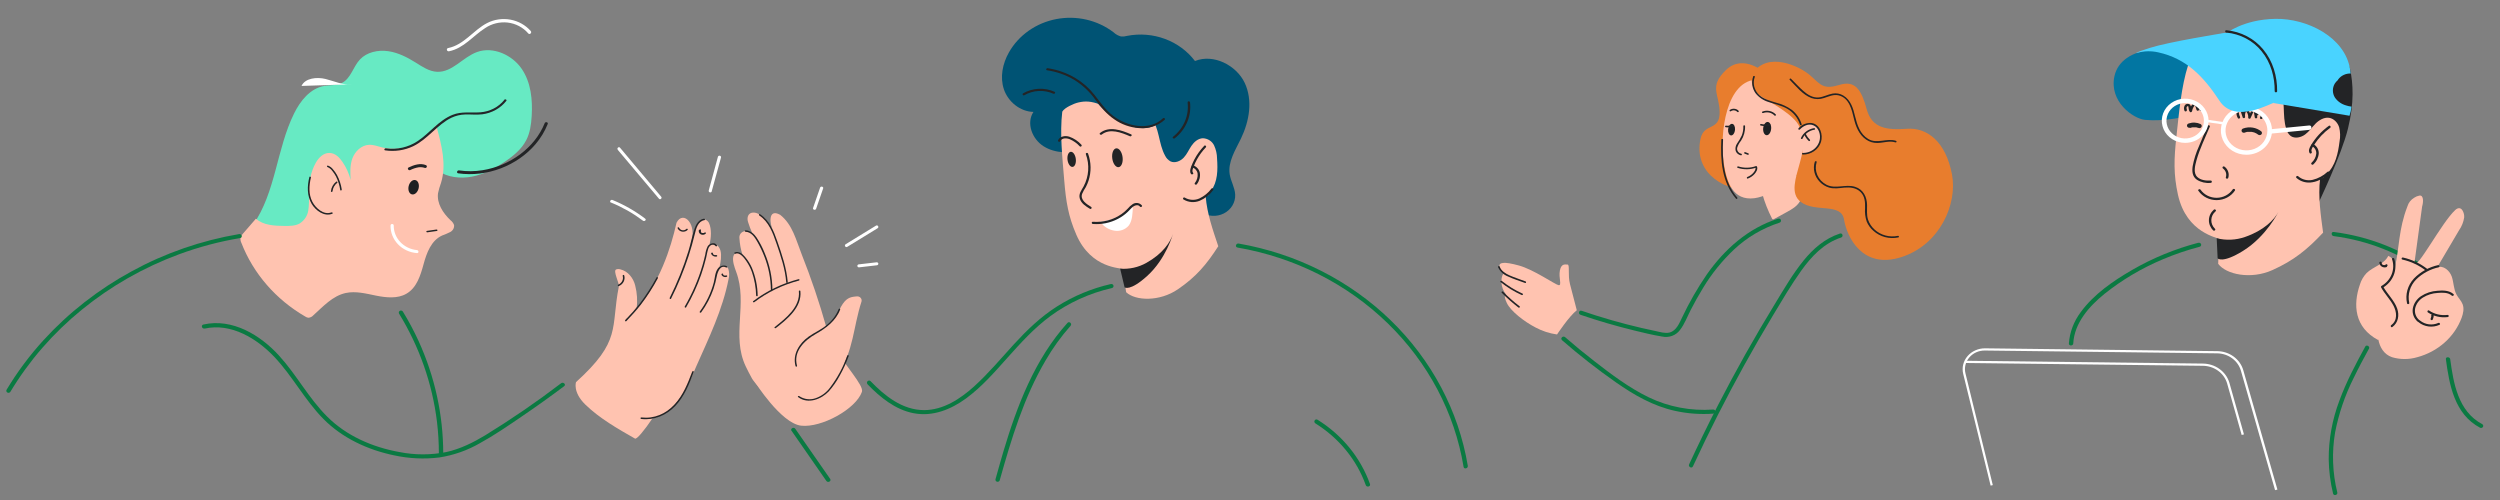 <svg width="540" height="108" viewBox="0 0 540 108" fill="none" xmlns="http://www.w3.org/2000/svg">
<rect x="0" y="0" width="540" height="108" fill="#808080" stroke="none"/>
<g id="img_3 / desk">
<g id="Layer 3">
<path id="Vector" d="M259.424 45.79C260.133 46.276 260.972 46.562 261.845 46.616C262.718 46.671 263.59 46.491 264.36 46.098C265.131 45.705 265.768 45.115 266.2 44.395C266.631 43.675 266.839 42.854 266.8 42.027C266.729 40.522 265.856 39.147 265.616 37.661C265.181 34.955 266.857 32.411 268.055 29.911C269.868 26.143 270.637 21.67 268.853 17.893C267.069 14.116 262.133 11.554 258.112 13.179C256.49 11.032 254.245 9.375 251.648 8.41C249.052 7.445 246.215 7.213 243.482 7.741C243.053 7.866 242.604 7.914 242.156 7.884C241.545 7.724 240.989 7.416 240.542 6.991C238.828 5.68 236.83 4.742 234.689 4.246C232.548 3.75 230.318 3.708 228.157 4.121C225.997 4.535 223.96 5.395 222.191 6.639C220.423 7.884 218.967 9.483 217.927 11.321C216.549 13.75 215.959 16.679 216.846 19.304C217.734 21.929 220.301 24.107 223.222 24.174C221.627 26.603 222.934 30.058 225.464 31.625C227.993 33.192 231.316 33.179 234.223 32.388C235.167 32.13 236.158 31.795 237.106 32.045C237.88 32.317 238.562 32.779 239.084 33.384L247.291 41.487C248.437 42.616 249.65 43.772 251.146 44.393C253.36 45.286 255.974 44.951 258.183 45.862" fill="#005374"/>
<path id="Vector_2" d="M229.451 24.107C228.89 28.826 229.485 34.143 229.867 38.875C230.249 43.607 230.768 46.719 232.467 50.652C235.728 58.192 242.274 57.795 242.514 58.134C242.628 58.286 242.609 59.375 243.251 63.12C245.271 65.013 250.462 65.183 254.407 62.495C258.352 59.808 260.613 57.138 263.147 53.188C261.977 49.674 260.721 46.147 260.434 42.473C260.434 42.21 260.957 42.33 261.033 42.08C261.153 41.789 261.324 41.519 261.538 41.281C263.043 39.304 263.058 36.665 262.883 34.237C262.874 33.264 262.657 32.303 262.246 31.411C262.034 30.968 261.698 30.589 261.273 30.316C260.848 30.042 260.352 29.885 259.839 29.862C258.782 29.888 257.914 30.67 257.342 31.513C256.771 32.357 256.399 33.299 255.677 34.058C254.955 34.817 253.789 35.299 252.845 34.866C252.329 34.586 251.92 34.16 251.675 33.647C250.197 31.013 250.49 27.625 248.56 25.263C247.361 23.799 245.455 22.973 243.529 22.647C241.604 22.321 239.489 23.268 237.668 22.585C235.671 21.835 234.426 21.79 232.911 22.138C231.967 22.348 229.938 23.263 229.485 24.071" fill="#FFC3B0"/>
<path id="Vector_3" d="M241.616 36.11C242.232 36.041 242.618 35.074 242.477 33.95C242.337 32.826 241.724 31.971 241.108 32.04C240.492 32.109 240.106 33.076 240.246 34.2C240.387 35.323 241 36.179 241.616 36.11Z" fill="#232426"/>
<path id="Vector_4" d="M231.681 36.052C232.176 35.996 232.485 35.221 232.373 34.32C232.26 33.419 231.768 32.733 231.274 32.789C230.779 32.844 230.47 33.619 230.582 34.52C230.695 35.421 231.187 36.107 231.681 36.052Z" fill="#232426"/>
<path id="Vector_5" d="M228.98 30.527C229.357 29.745 230.396 29.79 231.089 30.08C231.908 30.437 232.635 30.956 233.222 31.603C233.444 31.83 233.798 31.491 233.581 31.263C232.883 30.484 231.987 29.886 230.976 29.527C230.108 29.25 228.961 29.406 228.546 30.277C228.409 30.558 228.848 30.799 228.98 30.518V30.527Z" fill="#232426"/>
<path id="Vector_6" d="M260.113 31.496C259.255 32.391 258.532 33.394 257.966 34.478C257.696 35 257.463 35.538 257.267 36.089C257.102 36.567 256.932 37.13 257.267 37.572C257.461 37.817 257.9 37.572 257.706 37.33C257.39 36.933 257.706 36.348 257.848 35.938C258.038 35.428 258.267 34.933 258.532 34.455C259.053 33.507 259.7 32.627 260.458 31.835C260.675 31.607 260.316 31.268 260.099 31.496H260.113Z" fill="#232426"/>
<path id="Vector_7" d="M257.564 36.161C257.862 36.266 258.124 36.447 258.321 36.683C258.519 36.919 258.644 37.201 258.683 37.5C258.76 38.228 258.546 38.958 258.084 39.545C257.904 39.804 258.343 40.045 258.522 39.786C259.069 39.075 259.299 38.191 259.164 37.321C259.091 36.954 258.917 36.612 258.66 36.329C258.402 36.046 258.07 35.832 257.697 35.71C257.385 35.616 257.253 36.08 257.564 36.156V36.161Z" fill="#232426"/>
<path id="Vector_8" d="M255.667 43.103C256.178 43.409 256.76 43.594 257.362 43.641C257.965 43.687 258.57 43.595 259.127 43.371C260.297 42.865 261.303 42.071 262.039 41.072C262.237 40.83 261.883 40.491 261.68 40.732C261.015 41.632 260.125 42.362 259.089 42.857C258.586 43.085 258.03 43.189 257.473 43.158C256.915 43.128 256.376 42.964 255.903 42.683C255.634 42.509 255.38 42.924 255.649 43.098L255.667 43.103Z" fill="#232426"/>
<path id="Vector_9" d="M234.516 18.062C236.073 21.827 239.061 24.906 242.892 26.697C244.964 27.652 247.541 28.17 249.499 27.031C249.97 26.785 250.364 26.427 250.644 25.992C250.924 25.558 251.079 25.062 251.095 24.554C251.038 23.214 249.801 22.263 248.674 21.478C245.37 19.188 241.595 16.777 237.541 17.411" fill="#005374"/>
<path id="Vector_10" d="M251.203 25.545C248.267 28.384 243.392 27.272 240.471 25.049C238.786 23.768 237.668 22.103 236.398 20.482C235.283 19.052 233.898 17.831 232.311 16.88C230.484 15.782 228.437 15.051 226.299 14.732C225.983 14.683 225.827 15.143 226.167 15.179C228.229 15.483 230.204 16.177 231.976 17.219C233.807 18.339 235.375 19.804 236.582 21.522C237.767 23.121 238.999 24.625 240.688 25.777C242.247 26.881 244.107 27.54 246.049 27.674C247.049 27.762 248.057 27.648 249.007 27.341C249.957 27.034 250.827 26.541 251.561 25.893C251.788 25.67 251.434 25.33 251.203 25.554V25.545Z" fill="#232426"/>
<path id="Vector_11" d="M221.25 20.572C222.184 20.027 223.247 19.711 224.343 19.653C225.439 19.594 226.533 19.795 227.526 20.237C227.819 20.371 228.078 19.955 227.781 19.822C226.709 19.341 225.528 19.12 224.343 19.179C223.159 19.237 222.008 19.573 220.995 20.156C220.716 20.322 220.995 20.737 221.25 20.572Z" fill="#232426"/>
<path id="Vector_12" d="M256.517 22.107C256.689 23.494 256.493 24.9 255.946 26.198C255.399 27.495 254.518 28.642 253.383 29.536C253.133 29.732 253.492 30.072 253.742 29.875C254.929 28.94 255.852 27.741 256.429 26.385C257.005 25.029 257.217 23.559 257.045 22.107C257.008 21.804 256.503 21.804 256.54 22.107H256.517Z" fill="#232426"/>
<path id="Vector_13" d="M241.953 58.036C243.933 58.182 245.911 57.744 247.616 56.781C251.137 54.821 252.807 52.317 253.355 50.531C253.355 50.531 251.901 55.888 247.786 59.612C244.058 62.996 242.911 62.067 242.911 62.067L241.953 58.036Z" fill="#232426"/>
<path id="Vector_14" d="M234.549 33.321C234.958 34.446 235.126 35.635 235.045 36.822C234.964 38.008 234.635 39.167 234.077 40.232C233.605 41.103 232.92 41.866 233.241 42.911C233.562 43.955 234.52 44.553 235.417 45.098C235.695 45.268 235.946 44.853 235.672 44.683C234.695 44.085 233.312 43.196 233.723 41.902C233.95 41.377 234.227 40.872 234.549 40.393C234.772 39.96 234.962 39.513 235.115 39.053C235.744 37.137 235.713 35.081 235.025 33.183C234.921 32.893 234.431 33.018 234.553 33.308L234.549 33.321Z" fill="#232426"/>
<path id="Vector_15" d="M237.63 47.911C240.023 47.701 243.213 46.174 244.709 44.728C244.615 45.969 244.629 47.598 243.836 48.688C243.466 49.14 242.969 49.485 242.401 49.683C241.834 49.881 241.219 49.924 240.627 49.808C240.042 49.703 239.486 49.488 238.991 49.176C238.495 48.864 238.071 48.461 237.744 47.991" fill="white"/>
<path id="Vector_16" d="M384.117 47.214C377.581 49.259 372.455 53.911 368.699 59.241C366.659 62.211 364.868 65.328 363.342 68.562C362.757 69.754 362.111 71.464 360.605 71.83C359.638 72.067 358.524 71.697 357.576 71.5C356.627 71.304 355.579 71.054 354.583 70.844C350.2 69.823 345.878 68.584 341.634 67.129C341.058 66.933 340.813 67.795 341.379 67.991C345.198 69.295 349.075 70.427 353.007 71.388C354.98 71.866 356.971 72.362 358.977 72.688C359.705 72.853 360.47 72.805 361.169 72.55C361.867 72.295 362.468 71.844 362.889 71.259C363.885 69.969 364.466 68.362 365.202 66.933C366.037 65.308 366.924 63.71 367.887 62.152C369.706 59.133 371.944 56.359 374.541 53.902C377.312 51.291 380.671 49.306 384.367 48.098C384.943 47.92 384.697 47.058 384.117 47.237V47.214Z" fill="#0A7A42"/>
<path id="Vector_17" d="M365.669 100.741C369.105 93.321 372.808 86.021 376.779 78.839C378.77 75.241 380.831 71.67 382.961 68.125C384.929 64.857 386.873 61.536 389.096 58.424C391.253 55.415 393.943 52.527 397.671 51.308C398.242 51.121 397.997 50.259 397.421 50.446C394.16 51.513 391.621 53.746 389.554 56.299C387.194 59.214 385.306 62.482 383.362 65.674C378.983 72.838 374.878 80.143 371.049 87.589C368.894 91.786 366.827 96.024 364.848 100.304C364.603 100.826 365.419 101.277 365.66 100.75L365.669 100.741Z" fill="#0A7A42"/>
<path id="Vector_18" d="M337.358 73.451C341.077 76.693 344.978 79.743 349.043 82.589C352.922 85.299 357.028 87.688 361.785 88.741C364.489 89.341 367.274 89.547 370.044 89.353C370.648 89.308 370.653 88.415 370.044 88.46C365.237 88.807 360.421 87.894 356.127 85.821C351.856 83.754 348.01 80.835 344.329 77.978C342.186 76.317 340.097 74.6 338.061 72.826C337.613 72.438 336.943 73.067 337.391 73.46L337.358 73.451Z" fill="#0A7A42"/>
</g>
<g id="Layer 5">
<path id="Vector_19" d="M380.667 41.911C381.182 43.719 381.874 45.478 382.734 47.165C382.761 47.248 382.818 47.319 382.894 47.366C382.994 47.411 383.107 47.366 383.211 47.299L386.042 45.755C387.057 45.192 388.123 44.585 388.765 43.522C389.243 42.587 389.525 41.572 389.596 40.536C389.694 40.002 389.705 39.457 389.629 38.92C389.603 38.676 389.506 38.445 389.351 38.25C389.195 38.054 388.986 37.903 388.746 37.812C388.448 37.773 388.143 37.815 387.869 37.933C385.282 38.816 382.94 40.239 381.016 42.098" fill="#FFC3B0"/>
<path id="Vector_20" d="M381.47 15.933C381.47 15.933 376.713 11.433 372.857 15.08C369.001 18.728 371.441 20.312 371.441 24.326C371.441 28.339 368.105 26.513 367.331 29.911C365.872 36.344 370.927 41.098 378.657 41.223C386.387 41.348 381.47 15.933 381.47 15.933Z" fill="#E87D2D"/>
<path id="Vector_21" d="M379.799 17.188C379.799 17.188 386.807 15.562 388.879 20.759C390.95 25.955 391.682 28.835 390.795 33.969C390.243 37.17 383.05 42.29 378.959 42.812C374.287 43.406 372.97 39.335 372.352 35.353C371.337 28.781 372.88 17.04 379.799 17.188Z" fill="#FFC3B0"/>
<path id="Vector_22" d="M378.515 15.933C378.289 16.277 377.873 19.219 380.403 20.844C382.451 22.156 387.557 24.786 388.676 27.37C389.832 30.049 389.747 31.545 388.803 35.031C387.859 38.518 386.618 41.844 388.978 43.625C392.088 45.982 397.718 43.71 398.317 47.438C398.917 51.165 402.263 58.223 410.663 55.545C419.063 52.866 422.825 44.022 421.635 37.71C420.305 30.652 416.317 27.491 411.862 27.817C407.407 28.143 404.311 27.652 403.207 23.598C402.102 19.545 400.8 17.272 397.364 18.326C393.928 19.379 393.334 18.406 391.106 16.379C388.879 14.353 381.79 10.906 378.515 15.933Z" fill="#E87D2D"/>
<path id="Vector_23" d="M382.567 27.844C382.639 27.053 382.313 26.38 381.838 26.341C381.363 26.302 380.919 26.911 380.846 27.702C380.773 28.493 381.1 29.166 381.575 29.205C382.05 29.244 382.494 28.635 382.567 27.844Z" fill="#1E2022"/>
<path id="Vector_24" d="M374.764 28.064C374.828 27.373 374.544 26.786 374.132 26.752C373.719 26.718 373.333 27.25 373.269 27.941C373.206 28.631 373.489 29.218 373.902 29.252C374.315 29.286 374.701 28.754 374.764 28.064Z" fill="#1E2022"/>
<path id="Vector_25" d="M380.847 24.42C381.263 24.259 381.721 24.224 382.159 24.32C382.597 24.416 382.993 24.638 383.291 24.955C383.452 25.125 383.716 24.875 383.556 24.705C383.202 24.334 382.734 24.077 382.218 23.97C381.701 23.862 381.163 23.91 380.677 24.107C380.46 24.201 380.648 24.505 380.865 24.411L380.847 24.42Z" fill="#232426"/>
<path id="Vector_26" d="M375.513 23.902C375.273 23.662 374.947 23.514 374.598 23.488C374.25 23.462 373.903 23.558 373.626 23.759C373.591 23.793 373.571 23.839 373.571 23.886C373.571 23.934 373.591 23.979 373.626 24.013C373.662 24.045 373.709 24.063 373.758 24.063C373.807 24.063 373.854 24.045 373.89 24.013C374.093 23.876 374.342 23.814 374.59 23.84C374.839 23.865 375.068 23.976 375.235 24.152C375.251 24.172 375.272 24.189 375.296 24.201C375.319 24.214 375.346 24.221 375.373 24.223C375.4 24.225 375.427 24.221 375.452 24.212C375.477 24.203 375.5 24.189 375.519 24.171C375.539 24.153 375.553 24.131 375.563 24.107C375.572 24.083 375.576 24.058 375.574 24.032C375.572 24.006 375.565 23.982 375.552 23.959C375.539 23.937 375.521 23.917 375.499 23.902H375.513Z" fill="#232426"/>
<path id="Vector_27" d="M382.163 26.817C381.583 26.92 380.987 26.906 380.412 26.777C380.176 26.728 380.077 27.067 380.313 27.121C380.953 27.262 381.617 27.274 382.262 27.156C382.286 27.15 382.308 27.14 382.327 27.125C382.347 27.111 382.363 27.094 382.375 27.073C382.387 27.053 382.394 27.031 382.397 27.008C382.4 26.985 382.399 26.962 382.392 26.94C382.386 26.918 382.375 26.897 382.36 26.878C382.345 26.86 382.326 26.845 382.305 26.834C382.283 26.822 382.26 26.815 382.236 26.812C382.211 26.809 382.187 26.811 382.163 26.817Z" fill="#232426"/>
<path id="Vector_28" d="M374.277 26.973C373.806 27.139 373.299 27.196 372.8 27.139C372.776 27.138 372.751 27.142 372.728 27.15C372.705 27.159 372.684 27.172 372.667 27.188C372.649 27.204 372.635 27.224 372.626 27.245C372.616 27.266 372.611 27.289 372.611 27.313C372.613 27.36 372.633 27.404 372.668 27.438C372.703 27.471 372.75 27.49 372.8 27.491C373.333 27.554 373.874 27.492 374.376 27.313C374.4 27.306 374.422 27.296 374.441 27.282C374.461 27.267 374.477 27.25 374.489 27.23C374.501 27.21 374.508 27.188 374.511 27.165C374.514 27.142 374.513 27.118 374.506 27.096C374.5 27.074 374.489 27.053 374.474 27.035C374.459 27.017 374.44 27.001 374.419 26.99C374.397 26.978 374.374 26.971 374.35 26.968C374.325 26.965 374.301 26.967 374.277 26.973Z" fill="#232426"/>
<path id="Vector_29" d="M375.367 36.268C376.675 36.683 378.094 36.656 379.384 36.192L379.157 36.072C379.332 36.549 378.973 37.045 378.647 37.411C378.316 37.765 377.902 38.043 377.439 38.223C377.217 38.308 377.316 38.67 377.538 38.567C378.102 38.353 378.601 38.011 378.992 37.572C379.369 37.125 379.728 36.563 379.516 35.996C379.501 35.951 379.469 35.913 379.426 35.889C379.383 35.866 379.333 35.859 379.284 35.871C378.06 36.316 376.709 36.341 375.466 35.942C375.235 35.871 375.141 36.214 375.367 36.286V36.268Z" fill="#232426"/>
<path id="Vector_30" d="M376.561 27.232C376.589 27.914 376.478 28.594 376.236 29.237C375.95 29.85 375.607 30.439 375.212 30.996C375.049 31.23 374.938 31.494 374.886 31.77C374.834 32.046 374.842 32.329 374.91 32.603C374.995 32.836 375.141 33.046 375.335 33.211C375.529 33.377 375.764 33.493 376.019 33.549C376.25 33.603 376.349 33.259 376.118 33.205C375.82 33.142 375.56 32.971 375.395 32.727C375.229 32.484 375.172 32.189 375.235 31.906C375.406 31.353 375.688 30.836 376.066 30.384C376.677 29.437 376.979 28.341 376.934 27.232C376.934 27.005 376.552 27.005 376.561 27.232Z" fill="#232426"/>
<path id="Vector_31" d="M376.859 33.192L377.5 33.433C377.523 33.443 377.547 33.448 377.571 33.448C377.596 33.448 377.62 33.443 377.642 33.433C377.685 33.411 377.717 33.374 377.732 33.33C377.748 33.286 377.748 33.237 377.732 33.192C377.704 33.154 377.664 33.126 377.618 33.112L376.977 32.866C376.929 32.85 376.878 32.85 376.83 32.866C376.789 32.891 376.759 32.929 376.745 32.973C376.727 33.018 376.727 33.067 376.745 33.112C376.773 33.149 376.813 33.177 376.859 33.192Z" fill="#232426"/>
<path id="Vector_32" d="M388.614 27.862C389.016 27.408 389.537 27.061 390.124 26.857C390.418 26.755 390.731 26.713 391.043 26.732C391.355 26.751 391.659 26.832 391.937 26.969C392.375 27.221 392.722 27.593 392.932 28.036C393.222 28.594 393.354 29.214 393.315 29.834C393.276 30.455 393.069 31.056 392.712 31.578C392.355 32.1 391.861 32.526 391.279 32.815C390.697 33.103 390.045 33.244 389.388 33.223" fill="#FFC3B0"/>
<path id="Vector_33" d="M388.747 27.987C389.478 27.219 390.634 26.58 391.748 27.094C392.645 27.487 393.088 28.571 393.117 29.464C393.132 29.934 393.046 30.401 392.865 30.839C392.683 31.276 392.41 31.674 392.06 32.008C391.711 32.342 391.294 32.605 390.834 32.782C390.374 32.959 389.88 33.045 389.384 33.036C389.339 33.042 389.299 33.064 389.27 33.096C389.241 33.129 389.225 33.169 389.225 33.212C389.225 33.255 389.241 33.296 389.27 33.328C389.299 33.36 389.339 33.382 389.384 33.388C390.268 33.405 391.134 33.147 391.849 32.654C392.563 32.16 393.086 31.458 393.338 30.656C393.81 29.134 393.187 26.821 391.257 26.562C390.729 26.527 390.2 26.614 389.715 26.816C389.231 27.019 388.806 27.33 388.478 27.723C388.317 27.893 388.577 28.143 388.742 27.973L388.747 27.987Z" fill="#232426"/>
<path id="Vector_34" d="M389.365 29.911C389.591 29.416 389.944 28.984 390.392 28.652C390.841 28.32 391.37 28.101 391.932 28.013C392.168 27.978 392.069 27.638 391.833 27.674C391.209 27.778 390.622 28.028 390.128 28.403C389.633 28.777 389.245 29.264 389.002 29.817C388.995 29.839 388.994 29.863 388.997 29.885C389 29.908 389.008 29.93 389.02 29.95C389.032 29.97 389.049 29.988 389.068 30.002C389.088 30.015 389.11 30.026 389.134 30.031C389.181 30.044 389.232 30.038 389.275 30.016C389.318 29.993 389.351 29.955 389.365 29.911Z" fill="#232426"/>
<path id="Vector_35" d="M389.747 29.152C389.974 29.617 390.28 30.044 390.653 30.415C390.67 30.433 390.691 30.448 390.714 30.458C390.737 30.468 390.762 30.474 390.788 30.475C390.813 30.476 390.839 30.472 390.863 30.463C390.886 30.454 390.908 30.441 390.926 30.424C390.944 30.407 390.959 30.387 390.969 30.364C390.978 30.342 390.983 30.318 390.983 30.294C390.982 30.27 390.977 30.246 390.966 30.224C390.956 30.201 390.941 30.182 390.922 30.165C390.57 29.815 390.282 29.412 390.068 28.973C390.056 28.953 390.04 28.935 390.021 28.92C390.001 28.906 389.979 28.895 389.955 28.889C389.931 28.884 389.906 28.882 389.882 28.886C389.857 28.89 389.834 28.898 389.813 28.911C389.771 28.935 389.741 28.974 389.728 29.019C389.716 29.064 389.723 29.111 389.747 29.152Z" fill="#232426"/>
<path id="Vector_36" d="M94.546 36.848C96.613 38.317 99.416 38.634 101.955 38.152C104.494 37.67 106.797 36.42 108.911 35.027C110.799 33.759 112.63 32.272 113.654 30.304C114.49 28.696 114.735 26.88 114.844 25.094C115.056 21.562 114.712 17.839 112.687 14.866C110.662 11.893 106.552 9.978 103.064 11.228C99.968 12.335 97.717 15.652 94.409 15.509C92.71 15.433 91.243 14.424 89.822 13.536C87.986 12.384 85.995 11.357 83.819 11.049C81.643 10.741 79.227 11.272 77.76 12.835C76.226 14.464 75.773 17.076 73.687 18C72.568 18.495 71.27 18.353 70.058 18.558C66.971 19.089 64.866 21.804 63.531 24.491C59.699 32.245 59.604 41.5 54.611 48.638C56.839 49.495 59.123 50.384 60.893 51.929C61.482 52.526 62.133 53.066 62.837 53.54C64.012 54.21 65.475 54.255 66.844 54.12C73.71 53.46 79.586 49.036 83.89 43.942C84.796 42.87 85.669 41.75 86.835 40.942C89.039 39.411 92.087 39.156 94.05 37.335" fill="#67EAC3"/>
<path id="Vector_37" d="M94.32 27.442C95.4 31.388 96.477 35.567 95.264 39.496C94.99 40.223 94.774 40.969 94.617 41.728C94.31 43.911 95.669 46.013 97.317 47.576C97.672 47.846 97.938 48.207 98.081 48.616C98.113 48.917 98.05 49.219 97.902 49.487C97.753 49.754 97.525 49.974 97.246 50.121C96.682 50.403 96.1 50.651 95.504 50.866C93.116 51.955 92.158 54.638 91.493 57.062C90.828 59.487 90.025 62.174 87.755 63.46C85.868 64.54 83.437 64.299 81.261 63.862C79.086 63.424 76.849 62.821 74.683 63.286C71.851 63.902 69.798 66.196 67.679 68.107C67.549 68.259 67.387 68.385 67.204 68.475C67.02 68.566 66.819 68.62 66.613 68.634C66.375 68.605 66.15 68.518 65.957 68.384C59.593 64.707 54.727 59.105 52.148 52.487C51.97 52.128 51.901 51.729 51.95 51.335C52.058 51 52.247 50.695 52.502 50.442L55.282 47.232C56.872 48.683 59.317 48.786 61.525 48.804C62.611 48.804 63.758 48.804 64.697 48.29C65.203 47.975 65.632 47.563 65.958 47.079C66.283 46.596 66.497 46.053 66.585 45.487C66.745 44.358 66.788 43.217 66.712 42.08C66.684 39.688 67.023 37.228 68.231 35.125C68.84 34.054 69.846 33.036 71.115 33.036C72.385 33.036 73.286 33.982 73.947 34.933C74.785 36.142 75.393 37.48 75.74 38.888C75.65 37.308 75.565 35.683 76.122 34.196C76.679 32.71 78.034 31.366 79.699 31.281C80.686 31.232 81.634 31.612 82.588 31.857C84.785 32.364 87.098 32.179 89.174 31.329C91.25 30.479 92.976 29.01 94.088 27.147" fill="#FFC3B0"/>
<path id="Vector_38" d="M90.058 54.018C88.673 53.883 87.391 53.264 86.463 52.281C85.536 51.298 85.031 50.023 85.046 48.705C85.046 48.619 85.01 48.536 84.945 48.475C84.881 48.414 84.793 48.38 84.702 48.38C84.61 48.38 84.523 48.414 84.458 48.475C84.393 48.536 84.357 48.619 84.357 48.705C84.327 50.199 84.899 51.648 85.959 52.756C87.018 53.864 88.484 54.548 90.058 54.67C90.502 54.71 90.497 54.058 90.058 54.018Z" fill="white"/>
<path id="Vector_39" d="M92.026 35.674C90.79 35.161 89.412 35.625 88.274 36.165C87.878 36.353 88.227 36.915 88.623 36.728C89.195 36.438 89.811 36.236 90.45 36.13C90.679 36.105 90.91 36.105 91.139 36.13C91.231 36.138 91.323 36.153 91.412 36.174L91.559 36.214L91.644 36.246H91.681C91.761 36.287 91.855 36.297 91.943 36.275C92.031 36.252 92.106 36.199 92.153 36.125C92.177 36.088 92.193 36.047 92.199 36.005C92.206 35.962 92.203 35.919 92.192 35.877C92.18 35.836 92.16 35.797 92.132 35.763C92.105 35.728 92.07 35.7 92.031 35.679L92.026 35.674Z" fill="#232426"/>
<path id="Vector_40" d="M73.819 40.924C73.655 39.837 73.307 38.782 72.79 37.799C72.549 37.372 72.265 36.968 71.941 36.594C71.661 36.22 71.273 35.931 70.822 35.764C70.78 35.758 70.737 35.767 70.701 35.789C70.665 35.811 70.64 35.845 70.629 35.884C70.617 35.923 70.622 35.965 70.641 36.001C70.66 36.037 70.693 36.066 70.733 36.08C71.157 36.255 71.519 36.544 71.771 36.911C72.08 37.283 72.348 37.684 72.573 38.107C73.031 39.033 73.339 40.019 73.489 41.031C73.526 41.237 73.857 41.147 73.819 40.942V40.924Z" fill="#232426"/>
<path id="Vector_41" d="M72.606 39.25C71.958 39.768 71.554 40.508 71.483 41.308C71.459 41.518 71.803 41.513 71.827 41.308C71.899 40.596 72.265 39.94 72.847 39.482C72.879 39.451 72.897 39.41 72.897 39.366C72.897 39.323 72.879 39.281 72.847 39.25C72.831 39.235 72.812 39.223 72.791 39.215C72.771 39.207 72.749 39.203 72.726 39.203C72.704 39.203 72.682 39.207 72.661 39.215C72.64 39.223 72.622 39.235 72.606 39.25Z" fill="#232426"/>
<path id="Vector_42" d="M90.424 40.66C90.618 39.804 90.291 39.012 89.695 38.891C89.098 38.771 88.458 39.367 88.265 40.223C88.071 41.079 88.398 41.87 88.995 41.991C89.591 42.112 90.231 41.516 90.424 40.66Z" fill="#1E2022"/>
<path id="Vector_43" d="M71.61 45.866C69.902 46.554 68.142 44.893 67.467 43.576C66.627 41.951 66.754 40.067 67.155 38.348C67.203 38.147 66.868 38.058 66.82 38.263C66.348 40.183 66.282 42.281 67.34 44.067C68.17 45.447 70.02 46.875 71.78 46.165C71.988 46.085 71.809 45.804 71.61 45.884V45.866Z" fill="#232426"/>
<path id="Vector_44" d="M94.277 49.576L92.219 49.871C92.198 49.876 92.177 49.885 92.159 49.898C92.141 49.91 92.126 49.926 92.115 49.945C92.103 49.963 92.096 49.983 92.093 50.004C92.09 50.025 92.091 50.047 92.097 50.067C92.11 50.108 92.139 50.143 92.179 50.165C92.218 50.186 92.265 50.193 92.309 50.183L94.367 49.889C94.388 49.883 94.409 49.874 94.427 49.861C94.444 49.849 94.459 49.833 94.47 49.814C94.481 49.796 94.488 49.776 94.491 49.755C94.493 49.733 94.491 49.712 94.485 49.692C94.473 49.651 94.444 49.616 94.406 49.595C94.367 49.573 94.321 49.566 94.277 49.576Z" fill="#232426"/>
<path id="Vector_45" d="M114.636 6.696C113.522 5.426 111.977 4.559 110.264 4.244C108.551 3.929 106.776 4.185 105.24 4.969C102.248 6.5 100.252 9.679 96.792 10.384C96.32 10.482 96.514 11.174 96.991 11.076C100.219 10.42 102.182 7.719 104.806 6.058C106.198 5.119 107.905 4.695 109.605 4.866C111.374 5.066 112.99 5.912 114.107 7.223C114.414 7.58 114.952 7.071 114.645 6.714L114.636 6.696Z" fill="white"/>
<path id="Vector_46" d="M117.647 26.625C115.499 31.951 110.143 35.808 104.258 36.763C102.571 37.037 100.849 37.052 99.157 36.808C98.722 36.746 98.534 37.371 98.972 37.438C105.211 38.33 111.715 35.781 115.674 31.143C116.789 29.831 117.678 28.36 118.307 26.786C118.468 26.393 117.802 26.223 117.647 26.612V26.625Z" fill="#232426"/>
<path id="Vector_47" d="M76.065 18.205C74.093 18.451 72.205 17.522 70.317 17.058C68.43 16.594 65.914 16.857 65.126 18.562" fill="white"/>
<path id="Vector_48" d="M126.448 87.402C129.473 90.344 133.433 92.621 137.156 94.732C137.534 94.946 139.11 93.058 140.932 90.371C146.562 89.223 149.172 81.888 150.37 79.188C153.141 72.938 156.081 66.897 157.379 60.245C157.568 59.508 157.538 58.736 157.294 58.013C156.987 57.375 156.019 57.335 155.406 57.728C155.68 56.696 155.901 55.179 155.628 54.156C155.354 53.134 154.462 52.263 153.244 52.817C153.617 51.388 153.749 49.505 153.136 48.152C152.971 47.795 152.518 47.384 152.107 47.424C150.894 47.54 150.507 48.317 150.116 49.545C149.724 50.772 149.908 51.594 149.172 52.67C150.772 48.549 147.595 45.255 146.128 48.107C144.882 53.745 142.352 61.339 137.51 66.679C137.727 65.008 137.623 63.314 137.204 61.679C136.817 60.089 135.651 58.554 133.976 58.174C133.684 58.087 133.369 58.096 133.084 58.201C132.357 58.531 133.81 61.143 133.664 61.897C131.89 70.902 134.33 73.558 124.428 82.531C124.424 82.504 123.645 84.683 126.448 87.402Z" fill="#FFC3B0"/>
<path id="Vector_49" d="M157.011 57.5C156.678 57.344 156.295 57.309 155.937 57.402C155.578 57.495 155.268 57.709 155.066 58.005C154.429 58.839 154.429 60.062 154.174 61.027C153.576 63.278 152.551 65.407 151.149 67.313C151.026 67.487 151.324 67.647 151.451 67.478C152.592 65.919 153.488 64.212 154.113 62.411C154.417 61.507 154.657 60.586 154.83 59.652C154.986 58.826 155.571 57.098 156.836 57.781C156.875 57.796 156.917 57.796 156.957 57.783C156.996 57.771 157.029 57.745 157.05 57.711C157.071 57.677 157.079 57.637 157.071 57.599C157.064 57.56 157.043 57.525 157.011 57.5Z" fill="#232426"/>
<path id="Vector_50" d="M154.868 52.982C154.396 52.197 153.278 52.536 152.867 53.188C152.589 53.752 152.411 54.355 152.338 54.973C152.159 55.759 151.961 56.54 151.734 57.317C150.83 60.411 149.546 63.394 147.907 66.205C147.798 66.393 148.1 66.558 148.204 66.371C149.514 64.124 150.601 61.767 151.451 59.33C151.871 58.121 152.235 56.893 152.532 55.647C152.678 55.049 152.758 54.42 152.952 53.83C153.03 53.511 153.216 53.225 153.48 53.013C153.56 52.951 153.652 52.905 153.751 52.878C153.85 52.851 153.954 52.843 154.056 52.856C154.159 52.868 154.257 52.901 154.346 52.951C154.434 53.001 154.511 53.068 154.571 53.147C154.679 53.33 154.977 53.147 154.868 52.982Z" fill="#232426"/>
<path id="Vector_51" d="M152.046 47.237C150.88 47.433 150.323 48.487 150.002 49.469C149.488 51.04 149.181 52.683 148.69 54.268C147.627 57.724 146.276 61.094 144.651 64.348C144.556 64.536 144.854 64.701 144.948 64.513C146.436 61.549 147.698 58.488 148.723 55.353C149.242 53.758 149.697 52.147 150.087 50.522C150.361 49.397 150.734 47.795 152.154 47.554C152.371 47.518 152.277 47.205 152.06 47.241L152.046 47.237Z" fill="#232426"/>
<path id="Vector_52" d="M146.359 49.295C146.443 49.484 146.575 49.65 146.743 49.779C146.912 49.907 147.112 49.994 147.325 50.032C147.538 50.07 147.757 50.057 147.963 49.994C148.17 49.932 148.356 49.822 148.506 49.674C148.522 49.659 148.535 49.642 148.543 49.622C148.552 49.602 148.556 49.581 148.556 49.56C148.556 49.539 148.552 49.518 148.543 49.499C148.535 49.479 148.522 49.461 148.506 49.447C148.491 49.431 148.472 49.419 148.452 49.41C148.431 49.402 148.409 49.397 148.386 49.397C148.364 49.397 148.341 49.402 148.321 49.41C148.3 49.419 148.281 49.431 148.266 49.447C148.16 49.56 148.026 49.645 147.876 49.696C147.726 49.747 147.565 49.761 147.407 49.737C147.25 49.713 147.102 49.652 146.976 49.559C146.85 49.466 146.752 49.344 146.689 49.205C146.676 49.164 146.647 49.13 146.607 49.109C146.568 49.088 146.521 49.083 146.477 49.094C146.455 49.099 146.435 49.109 146.417 49.122C146.399 49.136 146.384 49.152 146.373 49.171C146.362 49.19 146.356 49.21 146.353 49.231C146.351 49.253 146.353 49.274 146.359 49.295Z" fill="#232426"/>
<path id="Vector_53" d="M150.965 49.647C150.906 49.823 150.911 50.013 150.979 50.185C151.047 50.358 151.174 50.505 151.34 50.601C151.506 50.698 151.702 50.739 151.895 50.718C152.089 50.698 152.27 50.616 152.409 50.487C152.428 50.472 152.444 50.454 152.455 50.433C152.466 50.413 152.473 50.39 152.474 50.367C152.476 50.344 152.472 50.32 152.463 50.299C152.454 50.277 152.441 50.257 152.424 50.241C152.406 50.224 152.385 50.212 152.362 50.203C152.339 50.195 152.315 50.191 152.29 50.193C152.266 50.194 152.242 50.2 152.22 50.211C152.198 50.221 152.179 50.236 152.164 50.255C152.152 50.269 152.137 50.281 152.121 50.29H152.093L152.008 50.335C152.036 50.335 151.98 50.335 151.975 50.335C151.959 50.337 151.943 50.337 151.928 50.335H151.88C151.838 50.335 151.88 50.335 151.88 50.335H151.715C151.753 50.335 151.715 50.335 151.715 50.335L151.607 50.304L151.56 50.277C151.56 50.277 151.508 50.241 151.536 50.277L151.498 50.246L151.465 50.214L151.437 50.183V50.152L151.413 50.112V50.072C151.413 50.098 151.413 50.072 151.413 50.045C151.399 50.015 151.39 49.983 151.385 49.951C151.385 49.951 151.385 49.902 151.385 49.951C151.385 50 151.385 49.915 151.385 49.897V49.844C151.385 49.844 151.385 49.795 151.385 49.844C151.39 49.809 151.4 49.774 151.413 49.741C151.425 49.699 151.418 49.654 151.395 49.617C151.372 49.579 151.335 49.552 151.291 49.54C151.246 49.53 151.2 49.537 151.16 49.559C151.121 49.58 151.091 49.615 151.078 49.656L150.965 49.647Z" fill="#232426"/>
<path id="Vector_54" d="M153.551 54.643C153.614 54.898 153.777 55.12 154.008 55.264C154.239 55.408 154.52 55.462 154.792 55.415C154.814 55.41 154.835 55.4 154.852 55.387C154.87 55.373 154.885 55.357 154.896 55.338C154.907 55.319 154.914 55.299 154.916 55.278C154.919 55.256 154.917 55.235 154.91 55.214C154.897 55.173 154.868 55.138 154.828 55.117C154.789 55.095 154.742 55.089 154.698 55.098H154.66C154.703 55.098 154.66 55.098 154.66 55.098H154.49H154.457H154.377H154.339C154.297 55.098 154.372 55.098 154.339 55.098C154.29 55.079 154.242 55.055 154.198 55.027H154.169C154.136 55.005 154.169 55.027 154.169 55.027L154.108 54.973L154.052 54.915C154.052 54.915 154.023 54.884 154.052 54.915C154.08 54.947 154.052 54.915 154.052 54.915L154.014 54.857C154.012 54.845 154.012 54.833 154.014 54.822C153.991 54.773 153.975 54.722 153.967 54.67C153.961 54.649 153.95 54.63 153.936 54.613C153.922 54.596 153.905 54.582 153.885 54.572C153.865 54.561 153.844 54.555 153.821 54.552C153.799 54.55 153.776 54.552 153.754 54.558C153.711 54.571 153.674 54.598 153.651 54.636C153.628 54.673 153.621 54.717 153.632 54.759L153.551 54.643Z" fill="#232426"/>
<path id="Vector_55" d="M155.793 59.237C155.828 59.347 155.887 59.45 155.965 59.539C156.043 59.628 156.14 59.701 156.249 59.753C156.358 59.806 156.477 59.837 156.599 59.845C156.721 59.853 156.843 59.837 156.959 59.799C157.002 59.787 157.039 59.759 157.062 59.722C157.085 59.684 157.092 59.64 157.081 59.598C157.068 59.557 157.039 59.523 156.999 59.502C156.959 59.481 156.913 59.475 156.869 59.487L156.732 59.522C156.694 59.522 156.732 59.522 156.732 59.522H156.591H156.524L156.458 59.5C156.458 59.5 156.416 59.5 156.458 59.5H156.425L156.312 59.433C156.279 59.433 156.336 59.433 156.312 59.433L156.284 59.411L156.232 59.362V59.339C156.232 59.339 156.232 59.366 156.232 59.339L156.194 59.286V59.259C156.191 59.237 156.191 59.214 156.194 59.192C156.181 59.151 156.151 59.116 156.112 59.096C156.072 59.075 156.026 59.069 155.982 59.08C155.939 59.092 155.902 59.119 155.879 59.155C155.856 59.192 155.849 59.235 155.859 59.277L155.793 59.237Z" fill="#232426"/>
<path id="Vector_56" d="M141.805 59.951C140.752 61.905 139.546 63.782 138.2 65.567C137.213 66.807 136.161 67.999 135.047 69.138L135.288 69.371L135.566 69.045C135.708 68.884 135.467 68.652 135.325 68.812L135.047 69.138C134.905 69.299 135.137 69.527 135.288 69.371C136.383 68.219 137.454 67.054 138.426 65.799C139.804 63.987 141.033 62.078 142.102 60.089C142.206 59.902 141.909 59.737 141.805 59.924V59.951Z" fill="#232426"/>
<path id="Vector_57" d="M134.499 59.58C134.607 59.952 134.572 60.347 134.399 60.696C134.226 61.045 133.927 61.324 133.556 61.482C133.532 61.491 133.511 61.504 133.493 61.522C133.476 61.539 133.462 61.559 133.454 61.582C133.446 61.605 133.443 61.629 133.445 61.652C133.448 61.676 133.456 61.699 133.468 61.72C133.481 61.74 133.499 61.758 133.519 61.772C133.54 61.785 133.564 61.795 133.589 61.799C133.614 61.803 133.639 61.802 133.663 61.796C133.688 61.79 133.711 61.779 133.73 61.764C134.169 61.57 134.521 61.235 134.723 60.819C134.925 60.403 134.965 59.932 134.834 59.491C134.822 59.45 134.793 59.415 134.753 59.394C134.713 59.373 134.666 59.368 134.622 59.38C134.578 59.391 134.541 59.419 134.519 59.457C134.497 59.495 134.492 59.539 134.504 59.58H134.499Z" fill="#232426"/>
<path id="Vector_58" d="M149.521 80.263C148.577 82.759 147.581 85.339 145.703 87.366C143.825 89.393 141.319 90.491 138.506 90.17C138.289 90.17 138.289 90.473 138.506 90.496C141.338 90.826 143.947 89.688 145.83 87.719C147.827 85.634 148.86 82.951 149.856 80.348C149.931 80.152 149.596 80.067 149.521 80.263Z" fill="#232426"/>
<path id="Vector_59" d="M133.438 32.366L142.338 42.924C142.612 43.255 143.098 42.79 142.81 42.478L133.924 31.902C133.65 31.576 133.164 32.04 133.452 32.348L133.438 32.366Z" fill="white"/>
<path id="Vector_60" d="M131.979 43.75C134.452 44.759 136.77 46.076 138.874 47.665C139.219 47.929 139.71 47.469 139.346 47.219C137.203 45.587 134.838 44.236 132.314 43.201C131.909 43.036 131.559 43.594 131.965 43.763L131.979 43.75Z" fill="white"/>
<path id="Vector_61" d="M183.009 53.317L189.564 49.299C189.937 49.071 189.592 48.509 189.215 48.737L182.66 52.754C182.292 52.982 182.636 53.549 183.009 53.317Z" fill="white"/>
<path id="Vector_62" d="M185.529 57.75L189.38 57.304C189.471 57.301 189.557 57.266 189.621 57.206C189.685 57.145 189.722 57.063 189.725 56.978C189.725 56.891 189.688 56.808 189.624 56.747C189.559 56.686 189.471 56.652 189.38 56.652L185.529 57.098C185.438 57.1 185.352 57.136 185.288 57.196C185.224 57.257 185.187 57.339 185.185 57.424C185.185 57.511 185.221 57.593 185.285 57.655C185.35 57.716 185.438 57.75 185.529 57.75Z" fill="white"/>
<path id="Vector_63" d="M176.284 45.089L177.799 40.705C177.941 40.304 177.275 40.134 177.139 40.531L175.624 44.92C175.482 45.317 176.147 45.487 176.284 45.089Z" fill="white"/>
<path id="Vector_64" d="M153.73 41.322L155.736 34.036C155.761 33.952 155.749 33.863 155.704 33.788C155.659 33.712 155.584 33.657 155.495 33.634C155.407 33.611 155.313 33.622 155.233 33.665C155.154 33.707 155.095 33.778 155.071 33.862L153.089 41.147C153.077 41.189 153.073 41.232 153.079 41.275C153.084 41.317 153.099 41.358 153.121 41.395C153.143 41.433 153.173 41.465 153.209 41.492C153.245 41.518 153.286 41.538 153.329 41.549C153.373 41.561 153.419 41.564 153.464 41.559C153.509 41.553 153.552 41.54 153.592 41.519C153.631 41.497 153.666 41.469 153.694 41.435C153.721 41.401 153.742 41.363 153.754 41.322H153.73Z" fill="white"/>
<path id="Vector_65" d="M51.633 50.563C43.472 51.949 35.628 54.668 28.452 58.598C21.263 62.507 14.823 67.536 9.405 73.473C6.376 76.791 3.7 80.383 1.416 84.197C1.359 84.299 1.347 84.417 1.381 84.528C1.414 84.638 1.492 84.732 1.598 84.79C1.703 84.848 1.828 84.864 1.946 84.837C2.064 84.81 2.167 84.74 2.232 84.643C6.27 77.915 11.509 71.899 17.716 66.862C23.93 61.798 31.005 57.766 38.641 54.938C42.921 53.355 47.355 52.177 51.879 51.42C52.478 51.317 52.223 50.46 51.629 50.558L51.633 50.563Z" fill="#0A7A42"/>
<path id="Vector_66" d="M44.172 70.982C49.987 69.679 55.551 73.183 59.274 77.112C63.215 81.281 65.825 86.415 69.869 90.504C73.913 94.594 79.402 97.179 85.183 98.366C88.368 99.058 91.659 99.209 94.9 98.812C97.994 98.331 100.96 97.288 103.635 95.741C106.774 94.022 109.733 91.982 112.673 89.978C115.791 87.859 118.855 85.67 121.866 83.411C122.338 83.054 121.673 82.429 121.201 82.781C115.956 86.782 110.498 90.527 104.848 94C102.224 95.58 99.435 96.978 96.387 97.647C93.061 98.306 89.627 98.306 86.302 97.647C80.426 96.594 74.815 94.129 70.671 89.987C66.641 85.969 64.031 80.902 60.194 76.723C56.24 72.415 50.223 68.688 43.941 70.094C43.351 70.228 43.601 71.089 44.191 70.955L44.172 70.982Z" fill="#0A7A42"/>
<path id="Vector_67" d="M86.193 67.737C90.591 74.907 93.38 82.858 94.386 91.094C94.662 93.397 94.799 95.713 94.796 98.031C94.796 98.15 94.846 98.263 94.934 98.347C95.023 98.431 95.143 98.478 95.268 98.478C95.393 98.478 95.513 98.431 95.602 98.347C95.69 98.263 95.74 98.15 95.74 98.031C95.742 89.649 93.928 81.355 90.412 73.661C89.411 71.473 88.275 69.343 87.009 67.281C86.944 67.184 86.842 67.115 86.723 67.087C86.605 67.06 86.48 67.077 86.375 67.134C86.269 67.192 86.192 67.286 86.158 67.396C86.124 67.507 86.136 67.626 86.193 67.728V67.737Z" fill="#0A7A42"/>
<path id="Vector_68" d="M180.984 81.04C184.458 75.482 184.264 70.772 186.081 65.152C186.125 65.006 186.129 64.853 186.093 64.705C186.057 64.558 185.982 64.421 185.875 64.308C185.768 64.196 185.632 64.111 185.481 64.062C185.33 64.013 185.168 64.001 185.01 64.027C183.552 64.129 182.702 64.429 181.669 66.232C180.437 68.75 179.748 69.304 178.464 70.598C176.973 65.312 175.211 60.104 173.179 54.973C171.956 51.88 171.201 48.518 168.521 46.402C165.689 44.839 166.411 48.817 166.85 49.393C165.835 48.054 165.165 46.714 163.608 46.098C163.193 45.906 162.718 45.865 162.272 45.982C161.456 46.268 161.329 47.214 161.593 47.996C161.837 48.785 162.13 49.56 162.471 50.317C160.979 49.348 159.559 50.205 159.719 51.469C159.785 52.68 160.005 53.879 160.375 55.04C159.606 54.353 158.643 54.406 158.398 55.38C158.152 56.353 158.657 57.755 159.011 58.701C161.588 65.603 157.902 72.509 161.097 79.179C161.376 79.759 162.098 81.201 162.428 81.754C163.372 83.344 169.469 90.545 177.822 84.366C177.822 84.344 179.993 82.625 180.984 81.04Z" fill="#FFC3B0"/>
<path id="Vector_69" d="M181.159 66.772C180.6 68.133 179.682 69.337 178.493 70.268C177.323 71.241 175.907 71.83 174.67 72.71C172.589 74.192 171.15 76.585 171.839 79.089C171.851 79.129 171.879 79.164 171.917 79.184C171.956 79.205 172.001 79.21 172.044 79.199C172.087 79.187 172.123 79.161 172.144 79.124C172.166 79.088 172.172 79.045 172.16 79.004C171.315 75.96 173.679 73.554 176.237 72.121C178.46 70.871 180.588 69.246 181.476 66.857C181.551 66.665 181.225 66.58 181.155 66.772H181.159Z" fill="#232426"/>
<path id="Vector_70" d="M172.485 60.299C168.913 61.237 165.579 62.853 162.688 65.049C162.523 65.179 162.759 65.402 162.924 65.272C165.773 63.113 169.057 61.525 172.575 60.603C172.617 60.592 172.654 60.565 172.675 60.528C172.697 60.492 172.702 60.449 172.691 60.408C172.679 60.368 172.65 60.334 172.612 60.314C172.573 60.293 172.528 60.288 172.485 60.299Z" fill="#232426"/>
<path id="Vector_71" d="M163.99 46.531C166.109 47.929 166.944 50.362 167.709 52.576C168.653 55.317 169.597 58.085 169.823 60.973C169.823 61.174 170.172 61.174 170.158 60.973C169.899 57.929 168.908 55.013 167.903 52.129C167.143 49.938 166.241 47.629 164.16 46.259C163.981 46.143 163.816 46.415 163.99 46.531Z" fill="#232426"/>
<path id="Vector_72" d="M161.031 50.063C162.239 50.103 162.971 51.165 163.499 52.072C164.138 53.173 164.685 54.319 165.137 55.5C166.021 57.778 166.485 60.181 166.51 62.607C166.517 62.645 166.537 62.679 166.568 62.703C166.599 62.728 166.638 62.741 166.678 62.741C166.718 62.741 166.757 62.728 166.788 62.703C166.818 62.679 166.839 62.645 166.845 62.607C166.817 59.886 166.251 57.194 165.175 54.67C164.707 53.483 164.112 52.345 163.4 51.272C162.843 50.482 162.098 49.781 161.041 49.746C160.828 49.746 160.828 50.054 161.041 50.063H161.031Z" fill="#232426"/>
<path id="Vector_73" d="M158.847 54.808C159.842 54.406 160.8 55.804 161.244 56.451C161.739 57.178 162.136 57.961 162.424 58.781C162.979 60.418 163.282 62.121 163.325 63.839C163.325 64.04 163.67 64.04 163.66 63.839C163.624 61.791 163.202 59.765 162.414 57.857C162.039 57.006 161.539 56.209 160.928 55.491C160.39 54.866 159.602 54.152 158.691 54.536C158.497 54.616 158.667 54.888 158.861 54.808H158.847Z" fill="#232426"/>
<path id="Vector_74" d="M172.556 62.902C172.882 66.263 169.8 68.705 167.336 70.643C167.171 70.768 167.407 70.991 167.572 70.866C170.107 68.897 173.236 66.348 172.886 62.902C172.886 62.701 172.532 62.701 172.556 62.902Z" fill="#232426"/>
<path id="Vector_75" d="M163.028 82.46C163.028 82.46 168.691 91.46 173.056 91.946C177.422 92.433 184.855 88.375 186.171 84.652C186.681 83.237 182.15 78.603 181.027 75.893C181.027 75.893 172.287 89.513 163.028 82.46Z" fill="#FFC3B0"/>
<path id="Vector_76" d="M172.405 85.781C174.533 87.379 177.412 86.228 179.012 84.54C179.943 83.484 180.744 82.331 181.4 81.103C182.155 79.753 182.797 78.35 183.321 76.906C183.396 76.714 183.071 76.634 183 76.826C182.139 79.288 180.888 81.612 179.29 83.719C178.533 84.761 177.456 85.559 176.204 86.004C175.616 86.218 174.982 86.288 174.358 86.21C173.734 86.132 173.14 85.908 172.631 85.558C172.466 85.433 172.226 85.656 172.395 85.781H172.405Z" fill="#232426"/>
<path id="Vector_77" d="M170.98 93.062L178.497 103.888C178.832 104.366 179.649 103.92 179.314 103.442L171.782 92.616C171.447 92.134 170.63 92.585 170.965 93.062H170.98Z" fill="#0A7A42"/>
<path id="Vector_78" d="M230.58 69.741C223.501 77.576 219.673 87.679 216.752 97.46C216.153 99.469 215.601 101.478 215.03 103.505C214.996 103.619 215.013 103.741 215.075 103.844C215.136 103.947 215.239 104.022 215.36 104.054C215.481 104.085 215.61 104.07 215.719 104.011C215.827 103.952 215.907 103.855 215.94 103.741C218.446 94.853 221.094 85.938 225.851 77.848C227.383 75.193 229.19 72.688 231.245 70.371C231.637 69.924 230.971 69.304 230.575 69.741H230.58Z" fill="#0A7A42"/>
<path id="Vector_79" d="M187.384 83.004C190.074 85.772 193.344 88.496 197.351 89.254C201.48 90.054 205.421 88.429 208.639 86.08C212.075 83.571 214.86 80.344 217.649 77.228C220.438 74.112 223.368 70.866 226.847 68.299C230.784 65.4 235.329 63.328 240.178 62.219C240.238 62.203 240.294 62.177 240.343 62.141C240.392 62.105 240.433 62.06 240.464 62.009C240.495 61.958 240.514 61.902 240.522 61.843C240.53 61.785 240.525 61.726 240.509 61.67C240.492 61.613 240.464 61.56 240.426 61.514C240.388 61.468 240.341 61.429 240.287 61.4C240.233 61.371 240.174 61.352 240.112 61.345C240.051 61.337 239.988 61.342 239.928 61.357C235.782 62.309 231.846 63.949 228.305 66.201C224.779 68.433 221.816 71.308 219.036 74.33C216.256 77.353 213.51 80.67 210.367 83.504C207.464 86.116 203.788 88.571 199.621 88.585C194.902 88.585 191.055 85.46 188.049 82.335C187.639 81.915 186.973 82.545 187.384 82.969V83.004Z" fill="#0A7A42"/>
<path id="Vector_80" d="M267.3 53.469C279.631 55.598 290.957 61.303 299.707 69.793C308.457 78.283 314.198 89.138 316.135 100.853C316.23 101.42 317.141 101.179 317.046 100.616C315.062 88.752 309.236 77.763 300.37 69.164C291.505 60.566 280.038 54.781 267.55 52.607C266.956 52.504 266.705 53.366 267.3 53.469Z" fill="#0A7A42"/>
<path id="Vector_81" d="M284.101 91.438C289.208 94.614 293.047 99.314 295.007 104.79C295.201 105.335 296.111 105.103 295.918 104.554C293.888 98.858 289.901 93.968 284.592 90.665C284.082 90.348 283.605 91.112 284.12 91.438H284.101Z" fill="#0A7A42"/>
<path id="Vector_82" d="M504.072 51C511.442 51.95 518.421 54.71 524.313 59.005C524.785 59.353 525.257 58.58 524.785 58.232C518.754 53.86 511.617 51.059 504.086 50.107C503.487 50.031 503.491 50.929 504.086 51H504.072Z" fill="#0A7A42"/>
<path id="Vector_83" d="M513.68 73.447C508.597 70.741 508.192 65.92 509.749 61.438C510.026 60.536 510.509 59.704 511.165 59C512.581 57.58 515.044 57.067 515.86 55.264C516.34 55.474 516.738 55.821 516.998 56.257C517.258 56.693 517.367 57.195 517.309 57.692C518.281 53.496 518.069 49.558 519.999 44.589C520.22 43.8 520.754 43.122 521.491 42.697C521.814 42.475 522.184 42.323 522.576 42.25C523.558 42.072 523.458 43.692 523.18 44.598L521.524 56.75C521.953 58.576 527.324 48.147 530.334 45.362C530.896 44.839 531.505 44.808 531.897 45.451C532.17 45.908 532.298 46.431 532.265 46.955C532.118 47.952 531.738 48.906 531.151 49.746L526.432 57.746C527.744 57.232 529.136 58.46 529.579 59.737C530.023 61.014 529.957 62.438 530.608 63.63C531.005 64.357 531.646 64.969 531.93 65.728C532.279 66.656 532.057 67.688 531.722 68.621C530.965 70.665 529.699 72.508 528.03 73.993C526.362 75.478 524.341 76.561 522.137 77.152C520.359 77.683 518.451 77.683 516.672 77.152C514.931 76.554 514.029 75.009 513.708 73.286" fill="#FFC3B0"/>
<path id="Vector_84" d="M510.896 74.862C508.815 78.652 506.795 82.496 505.308 86.536C503.767 90.603 502.986 94.893 503.001 99.214C503.038 101.706 503.355 104.187 503.945 106.616C504.081 107.174 504.992 106.938 504.855 106.375C503.81 102.119 503.65 97.711 504.383 93.397C505.174 89.304 506.534 85.327 508.428 81.571C509.447 79.451 510.561 77.375 511.694 75.321C511.972 74.812 511.16 74.362 510.877 74.875L510.896 74.862Z" fill="#0A7A42"/>
<path id="Vector_85" d="M528.31 77.589C529.041 83.031 530.127 89.438 535.691 92.388C535.799 92.442 535.924 92.454 536.041 92.422C536.158 92.389 536.257 92.316 536.318 92.216C536.379 92.117 536.397 91.999 536.368 91.887C536.339 91.775 536.265 91.678 536.163 91.616C530.92 88.839 529.938 82.688 529.249 77.589C529.173 77.027 528.23 77.022 528.305 77.589H528.31Z" fill="#0A7A42"/>
<path id="Vector_86" d="M474.841 52.433C469.804 53.756 464.986 55.736 460.527 58.317C456.393 60.71 452.226 63.594 449.446 67.411C447.944 69.401 447.055 71.747 446.879 74.188C446.846 74.763 447.79 74.763 447.823 74.188C448.059 69.804 451.197 66.205 454.571 63.473C458.353 60.453 462.566 57.952 467.087 56.045C469.683 54.939 472.365 54.024 475.11 53.308C475.23 53.277 475.333 53.201 475.395 53.098C475.457 52.995 475.473 52.873 475.44 52.759C475.407 52.645 475.327 52.548 475.218 52.489C475.109 52.43 474.98 52.415 474.859 52.447L474.841 52.433Z" fill="#0A7A42"/>
<path id="Vector_87" d="M378.69 16.518C378.479 17.108 378.412 17.736 378.494 18.355C378.575 18.973 378.804 19.566 379.162 20.089C379.889 21.03 380.919 21.723 382.097 22.062C383.404 22.509 384.801 22.786 386.005 23.469C387.359 24.25 388.356 25.483 388.798 26.924C388.864 27.138 389.228 27.049 389.157 26.83C388.79 25.627 388.056 24.552 387.048 23.741C386.045 23.017 384.899 22.489 383.678 22.188C382.408 21.804 381.035 21.451 380.039 20.567C379.49 20.068 379.104 19.431 378.925 18.731C378.747 18.03 378.785 17.297 379.034 16.616C379.114 16.397 378.751 16.308 378.676 16.522L378.69 16.518Z" fill="#232426"/>
<path id="Vector_88" d="M371.809 30.152C371.597 34.585 371.899 39.33 374.98 42.92C375.131 43.098 375.396 42.844 375.245 42.67C372.234 39.161 371.979 34.478 372.182 30.17C372.182 29.942 371.819 29.942 371.809 30.17V30.152Z" fill="#232426"/>
<path id="Vector_89" d="M392.003 34.924C391.763 35.677 391.736 36.475 391.925 37.241C392.114 38.006 392.512 38.711 393.079 39.286C393.621 39.861 394.317 40.288 395.094 40.522C396.175 40.83 397.307 40.634 398.397 40.522C399.695 40.42 400.974 40.558 401.909 41.505C402.843 42.451 402.89 43.737 402.852 44.946C402.77 45.934 402.892 46.927 403.211 47.87C403.53 48.631 404.027 49.313 404.665 49.866C405.368 50.503 406.226 50.966 407.164 51.214C408.102 51.461 409.09 51.486 410.04 51.286C410.276 51.232 410.177 50.888 409.941 50.942C409.05 51.127 408.125 51.1 407.248 50.864C406.371 50.628 405.569 50.19 404.915 49.589C404.258 49.002 403.771 48.266 403.499 47.451C403.169 46.42 403.305 45.335 403.287 44.272C403.249 42.558 402.508 40.915 400.667 40.344C398.648 39.714 396.458 40.897 394.509 39.897C393.621 39.435 392.928 38.699 392.543 37.812C392.159 36.926 392.106 35.941 392.394 35.022C392.47 34.804 392.111 34.71 392.031 34.929L392.003 34.924Z" fill="#232426"/>
<path id="Vector_90" d="M386.609 17.268C387.968 18.639 389.355 20.464 391.262 21.174C392.136 21.482 393.097 21.482 393.971 21.174C394.981 20.866 396.019 20.339 397.109 20.589C399.469 21.134 399.997 23.768 400.45 25.652C400.856 27.33 401.526 29.054 403.037 30.116C403.757 30.637 404.645 30.909 405.552 30.884C406.855 30.853 408.143 30.344 409.427 30.759C409.653 30.83 409.752 30.491 409.526 30.415C407.525 29.768 405.448 31.156 403.532 30.014C401.762 28.96 401.144 26.96 400.701 25.147C400.299 23.46 399.794 21.621 398.147 20.63C397.463 20.219 396.64 20.071 395.844 20.214C394.801 20.397 393.862 20.964 392.796 21.049C391.517 21.147 390.413 20.429 389.521 19.647C388.629 18.866 387.732 17.893 386.854 17.009C386.694 16.839 386.429 17.094 386.59 17.259L386.609 17.268Z" fill="#232426"/>
<path id="Vector_91" d="M340.586 67.013C340.586 67.013 339.642 63.362 339.123 61.388C338.604 59.415 339.123 57.147 338.604 57.147C338.085 57.147 337.25 56.853 336.934 58.429C336.617 60.005 337.457 61.786 336.622 61.589C335.787 61.393 331.303 58.232 328.066 57.344C324.829 56.455 323.687 56.652 323.894 57.638C323.935 57.907 324.042 58.163 324.206 58.387C324.37 58.61 324.586 58.794 324.838 58.924C324.838 58.924 324.21 59.612 324.319 61.094C324.384 61.984 324.711 62.839 325.263 63.562C325.263 63.562 324.635 63.661 325.47 65.438C326.306 67.214 329.246 69.482 331.728 70.763C333.151 71.517 334.707 72.019 336.32 72.246C336.32 72.246 338.916 68.304 340.586 67.013Z" fill="#FFC3B0"/>
<path id="Vector_92" d="M323.583 57.696C323.781 58.151 324.072 58.563 324.44 58.91C324.808 59.258 325.245 59.532 325.725 59.719C326.91 60.272 328.184 60.67 329.411 61.12C329.633 61.205 329.732 60.862 329.51 60.781C328.363 60.335 327.179 59.982 326.065 59.482C325.173 59.08 324.272 58.527 323.941 57.603C323.866 57.388 323.503 57.478 323.583 57.696Z" fill="#232426"/>
<path id="Vector_93" d="M324.13 60.933C325.513 62.045 327.042 62.983 328.679 63.723C328.896 63.822 329.085 63.518 328.868 63.42C327.259 62.693 325.755 61.773 324.394 60.683C324.21 60.536 323.922 60.786 324.13 60.933Z" fill="#232426"/>
<path id="Vector_94" d="M324.385 63.246C325.503 64.381 326.703 65.441 327.976 66.42C328.16 66.562 328.425 66.312 328.241 66.17C326.967 65.191 325.767 64.131 324.649 62.996C324.484 62.826 324.22 63.08 324.385 63.246Z" fill="#232426"/>
</g>
<g id="Layer 6">
<path id="Vector_95" d="M108.935 21.58C108.319 22.348 107.538 22.984 106.643 23.445C105.748 23.907 104.76 24.184 103.744 24.259C101.705 24.406 99.719 24.022 97.774 24.799C94.725 26.018 92.814 28.777 90.148 30.518C88.168 31.829 85.733 32.373 83.343 32.036C83.026 31.991 82.871 32.451 83.21 32.482C85.269 32.788 87.376 32.475 89.237 31.589C90.823 30.821 92.13 29.643 93.409 28.495C94.688 27.348 95.962 26.161 97.543 25.415C98.456 24.989 99.456 24.755 100.474 24.728C101.705 24.688 102.942 24.839 104.169 24.692C105.194 24.56 106.18 24.236 107.072 23.739C107.963 23.242 108.741 22.583 109.36 21.799C109.553 21.549 109.115 21.312 108.921 21.554L108.935 21.58Z" fill="#242629"/>
<path id="Vector_96" d="M237.97 29.062C239.763 27.656 242.217 28.638 244.058 29.428C244.355 29.558 244.61 29.143 244.317 29.018C242.246 28.125 239.598 27.152 237.611 28.723C237.356 28.92 237.72 29.254 237.97 29.062Z" fill="#232426"/>
<path id="Vector_97" d="M236.064 48.379C237.94 48.522 239.82 48.139 241.467 47.277C242.265 46.862 242.994 46.341 243.633 45.728C243.978 45.397 244.27 45.004 244.648 44.701C245.026 44.397 245.818 44.085 246.21 44.611C246.394 44.866 246.833 44.611 246.644 44.37C246.417 44.093 246.085 43.908 245.717 43.856C245.35 43.803 244.975 43.887 244.672 44.089C244.245 44.375 243.866 44.719 243.548 45.111C243.168 45.514 242.748 45.88 242.293 46.205C240.504 47.469 238.289 48.072 236.064 47.902C235.738 47.875 235.738 48.348 236.064 48.379Z" fill="#232426"/>
<path id="Vector_98" d="M500.325 7.308C500.325 7.308 506.988 11.884 507.63 14.978C508.272 18.071 508.55 22.089 507.158 27.795C505.766 33.5 500.716 44.004 500.716 44.004C500.716 44.004 482.094 25.853 486.087 16.384C490.079 6.915 500.325 7.308 500.325 7.308Z" fill="#232426"/>
<path id="Vector_99" d="M461.608 11.428C461.079 11.603 457.535 12.768 456.723 16.433C455.511 21.911 460.749 25.652 463.368 25.897C471.523 26.661 481.868 22.094 481.868 22.094C481.868 22.094 474.793 7.116 461.608 11.428Z" fill="url(#paint0_linear_1388_63814)"/>
<path id="Vector_100" d="M472.66 13.978C471.127 18.772 470.674 24.402 470.117 29.384C469.56 34.366 469.47 37.692 470.442 42.085C472.33 50.5 479.182 51.268 479.366 51.665C479.451 51.844 479.215 52.969 479.126 56.978C480.844 59.308 486.205 60.42 490.839 58.339C495.473 56.259 498.39 53.875 501.788 50.254C501.278 46.393 500.688 42.504 501.132 38.647C501.16 38.375 501.698 38.598 501.835 38.348C502.017 38.069 502.247 37.82 502.515 37.611C504.478 35.826 505.025 33.094 505.346 30.536C505.534 29.526 505.504 28.49 505.257 27.491C504.95 26.509 504.138 25.603 503.071 25.446C502.005 25.29 500.905 25.942 500.146 26.714C499.386 27.486 498.782 28.406 497.899 29.053C497.017 29.701 495.7 30.004 494.799 29.379C494.327 28.995 493.996 28.48 493.855 27.906C492.849 24.906 493.855 21.437 492.307 18.638C491.363 16.902 489.546 15.701 487.611 15.018C485.676 14.335 483.293 14.928 481.537 13.893C479.617 12.754 478.333 12.486 476.691 12.553C475.667 12.598 473.387 13.183 472.745 13.942" fill="#FFC3B0"/>
<path id="Vector_101" d="M503.02 27.188C501.448 28.322 500.137 29.749 499.169 31.379C498.867 31.893 498.56 32.464 498.862 33.04C499.013 33.33 499.475 33.076 499.334 32.786C499.088 32.339 499.617 31.656 499.862 31.272C500.754 29.861 501.922 28.623 503.303 27.625C503.572 27.433 503.303 26.991 503.029 27.179L503.02 27.188Z" fill="#232426"/>
<path id="Vector_102" d="M499.4 31.562C499.696 31.727 499.939 31.965 500.101 32.252C500.263 32.539 500.337 32.863 500.315 33.188C500.237 33.937 499.875 34.635 499.296 35.152C499.055 35.388 499.437 35.745 499.673 35.513C500.369 34.887 500.788 34.036 500.849 33.13C500.863 32.726 500.761 32.327 500.554 31.974C500.347 31.621 500.043 31.327 499.673 31.125C499.367 30.973 499.098 31.411 499.4 31.571V31.562Z" fill="#232426"/>
<path id="Vector_103" d="M496.035 38.433C496.491 38.837 497.042 39.132 497.643 39.295C498.244 39.457 498.877 39.481 499.49 39.366C500.877 39.152 502.081 38.348 503.109 37.482C503.369 37.263 502.987 36.906 502.732 37.12C501.846 37.949 500.746 38.543 499.542 38.844C498.994 38.969 498.421 38.965 497.875 38.831C497.329 38.697 496.827 38.438 496.413 38.076C496.172 37.844 495.79 38.205 496.035 38.433Z" fill="#232426"/>
<path id="Vector_104" d="M478.805 51.455C480.831 51.967 482.974 51.87 484.94 51.178C488.989 49.777 491.235 47.486 492.16 45.732C492.16 45.732 489.569 51.022 484.543 54.156C480.003 56.991 479.008 55.803 479.008 55.803L478.805 51.455Z" fill="#232426"/>
<path id="Vector_105" d="M476.616 25.834L476.531 26.35L480.467 26.928L480.552 26.412L476.616 25.834Z" fill="white"/>
<path id="Vector_106" d="M476.799 27.232C476.189 28.681 475.581 30.134 474.977 31.589C474.35 32.969 473.894 34.413 473.618 35.893C473.453 36.982 473.524 38.125 474.52 38.817C475.395 39.371 476.45 39.615 477.498 39.504C477.842 39.504 477.842 38.982 477.498 39C476.511 39.053 475.355 38.928 474.623 38.237C473.68 37.344 474.152 35.714 474.439 34.629C475.128 32.143 476.327 29.754 477.313 27.366C477.441 27.062 476.922 26.92 476.799 27.232Z" fill="#232426"/>
<path id="Vector_107" d="M480.192 36.411C480.477 36.632 480.685 36.929 480.791 37.263C480.897 37.597 480.895 37.953 480.787 38.286C480.683 38.598 481.197 38.732 481.301 38.42C481.44 37.979 481.433 37.51 481.283 37.073C481.133 36.636 480.847 36.252 480.461 35.973C480.4 35.939 480.327 35.929 480.258 35.946C480.189 35.963 480.129 36.005 480.093 36.062C480.058 36.121 480.05 36.191 480.068 36.256C480.087 36.321 480.131 36.376 480.192 36.411Z" fill="#232426"/>
<path id="Vector_108" d="M474.869 41.228C475.299 41.847 475.886 42.355 476.576 42.704C477.267 43.054 478.04 43.233 478.823 43.227C479.606 43.221 480.375 43.029 481.06 42.669C481.744 42.308 482.322 41.791 482.741 41.165C482.93 40.893 482.467 40.638 482.269 40.911C481.898 41.461 481.387 41.916 480.783 42.232C480.179 42.549 479.501 42.718 478.811 42.724C478.121 42.73 477.439 42.574 476.829 42.268C476.219 41.962 475.7 41.517 475.317 40.973C475.129 40.705 474.661 40.973 474.845 41.228H474.869Z" fill="#232426"/>
<path id="Vector_109" d="M478.182 45.299C477.859 45.582 477.6 45.922 477.418 46.301C477.236 46.68 477.136 47.089 477.124 47.505C477.112 47.921 477.187 48.335 477.346 48.722C477.505 49.11 477.744 49.464 478.05 49.763C478.3 49.987 478.678 49.629 478.427 49.406C478.168 49.155 477.964 48.856 477.83 48.529C477.695 48.201 477.632 47.851 477.645 47.5C477.657 47.149 477.744 46.803 477.902 46.485C478.059 46.167 478.283 45.882 478.56 45.647C478.824 45.438 478.446 45.08 478.182 45.29V45.299Z" fill="#232426"/>
<path id="Vector_110" d="M473.019 27.647C473.192 27.585 473.37 27.537 473.552 27.504H473.609C473.646 27.504 473.632 27.504 473.566 27.504C473.614 27.495 473.664 27.495 473.713 27.504C473.799 27.5 473.886 27.5 473.972 27.504C474.057 27.498 474.142 27.498 474.227 27.504C474.085 27.473 474.227 27.504 474.279 27.504H474.387C474.47 27.523 474.552 27.545 474.633 27.571C474.68 27.583 474.726 27.599 474.77 27.62C474.656 27.553 474.793 27.62 474.822 27.62C474.937 27.68 475.072 27.696 475.199 27.665C475.327 27.633 475.436 27.556 475.506 27.451C475.573 27.342 475.592 27.212 475.558 27.09C475.525 26.968 475.441 26.863 475.326 26.799C474.93 26.612 474.497 26.504 474.055 26.482C473.612 26.459 473.17 26.523 472.754 26.669C472.63 26.708 472.524 26.785 472.452 26.888C472.386 27 472.368 27.131 472.401 27.254C472.438 27.375 472.523 27.477 472.638 27.539C472.754 27.602 472.89 27.62 473.019 27.589V27.647Z" fill="#232426"/>
<path id="Vector_111" d="M484.822 28.652C484.95 28.604 485.081 28.562 485.214 28.527L485.44 28.478H485.544C485.629 28.478 485.478 28.478 485.544 28.478C485.683 28.469 485.821 28.469 485.96 28.478H486.167H486.266C486.361 28.478 486.153 28.478 486.313 28.478C486.45 28.499 486.586 28.527 486.719 28.562L486.918 28.62L487.036 28.661C487.17 28.717 487.301 28.781 487.427 28.853C487.532 28.912 487.631 28.979 487.725 29.054C487.821 29.14 487.948 29.188 488.081 29.188C488.213 29.188 488.341 29.14 488.437 29.054C488.53 28.963 488.582 28.843 488.582 28.716C488.582 28.59 488.53 28.47 488.437 28.38C487.905 27.954 487.263 27.672 486.577 27.561C485.89 27.45 485.185 27.516 484.534 27.75C484.408 27.786 484.301 27.867 484.236 27.976C484.171 28.085 484.153 28.214 484.185 28.335C484.221 28.456 484.307 28.558 484.423 28.62C484.538 28.682 484.675 28.698 484.803 28.665L484.822 28.652Z" fill="#232426"/>
<path id="Vector_112" d="M472.368 23.755C472.311 23.527 472.203 23.188 472.406 23C472.429 22.974 472.459 22.953 472.493 22.941C472.527 22.928 472.563 22.924 472.599 22.929C472.651 22.929 472.67 22.987 472.689 23.031C472.733 23.203 472.758 23.378 472.764 23.554C472.78 23.78 472.869 23.997 473.019 24.174C473.189 24.362 473.453 24.174 473.491 23.996C473.577 23.375 473.916 22.812 474.435 22.424L473.987 22.312L474.459 23.763C474.476 23.806 474.506 23.843 474.544 23.872C474.582 23.9 474.627 23.919 474.675 23.925C474.723 23.931 474.772 23.925 474.817 23.908C474.862 23.891 474.901 23.862 474.93 23.826L475.317 23.045L474.897 23.094C474.975 23.175 475.034 23.272 475.071 23.376C475.108 23.481 475.121 23.591 475.11 23.701C475.081 24.027 475.615 24.022 475.643 23.701C475.655 23.525 475.629 23.348 475.565 23.182C475.502 23.017 475.403 22.865 475.275 22.737C475.246 22.709 475.211 22.689 475.172 22.676C475.134 22.664 475.093 22.66 475.052 22.665C475.012 22.669 474.973 22.683 474.939 22.704C474.905 22.725 474.876 22.753 474.855 22.786L474.468 23.567L474.94 23.63L474.468 22.179C474.455 22.137 474.431 22.099 474.398 22.069C474.364 22.038 474.324 22.016 474.279 22.005C474.235 21.994 474.188 21.994 474.143 22.005C474.099 22.015 474.058 22.037 474.024 22.067C473.406 22.55 473.012 23.242 472.925 23.996L473.397 23.817C473.255 23.661 473.283 23.371 473.26 23.174C473.259 23.039 473.224 22.906 473.156 22.787C473.089 22.668 472.991 22.566 472.873 22.491C472.711 22.416 472.526 22.4 472.352 22.445C472.178 22.491 472.028 22.594 471.929 22.737C471.823 22.911 471.761 23.105 471.745 23.305C471.729 23.505 471.762 23.706 471.839 23.893C471.92 24.205 472.434 24.072 472.354 23.755H472.368Z" fill="#232426"/>
<path id="Vector_113" d="M483.85 25.245C483.701 24.986 483.617 24.697 483.604 24.402C483.604 24.303 483.604 23.781 483.812 23.786C484.02 23.79 484.067 24.295 484.105 24.397L484.425 25.362C484.451 25.419 484.497 25.465 484.556 25.492C484.615 25.519 484.682 25.525 484.745 25.508C484.808 25.492 484.862 25.454 484.898 25.403C484.934 25.351 484.949 25.289 484.94 25.228C484.897 24.971 484.911 24.708 484.98 24.456C485.049 24.204 485.172 23.968 485.341 23.763L484.921 23.817C485.168 24.015 485.359 24.267 485.48 24.551C485.601 24.835 485.647 25.142 485.615 25.446C485.623 25.495 485.645 25.54 485.679 25.577C485.714 25.613 485.758 25.64 485.808 25.653C485.858 25.666 485.911 25.665 485.96 25.651C486.009 25.637 486.053 25.609 486.087 25.571L486.445 24.795L486.625 24.402C486.625 24.357 486.719 24.129 486.78 24.112C486.733 24.112 486.809 24.196 486.832 24.25C486.864 24.349 486.886 24.451 486.898 24.553L487.035 25.384L487.554 25.25C487.465 24.995 487.715 24.616 488.026 24.732C488.083 24.759 488.133 24.796 488.173 24.843C488.213 24.89 488.242 24.944 488.258 25.002C488.274 25.06 488.276 25.121 488.264 25.18C488.253 25.239 488.228 25.295 488.191 25.344C487.993 25.612 488.456 25.866 488.663 25.603C488.742 25.483 488.792 25.349 488.807 25.209C488.823 25.069 488.804 24.927 488.753 24.795C488.702 24.663 488.62 24.544 488.513 24.446C488.406 24.348 488.276 24.275 488.135 24.232C487.972 24.199 487.804 24.207 487.646 24.256C487.488 24.304 487.346 24.391 487.235 24.508C487.124 24.625 487.047 24.767 487.013 24.921C486.979 25.075 486.988 25.235 487.04 25.384C487.049 25.416 487.065 25.446 487.087 25.473C487.108 25.499 487.135 25.521 487.166 25.538C487.197 25.555 487.231 25.565 487.266 25.569C487.301 25.574 487.336 25.571 487.37 25.562C487.404 25.554 487.436 25.539 487.464 25.518C487.492 25.498 487.516 25.472 487.533 25.443C487.551 25.414 487.562 25.382 487.566 25.349C487.571 25.316 487.568 25.282 487.559 25.25C487.524 24.867 487.454 24.488 487.351 24.116C487.322 23.991 487.255 23.877 487.159 23.788C487.063 23.698 486.941 23.637 486.809 23.612C486.474 23.589 486.304 23.853 486.19 24.103L485.629 25.317L486.129 25.446C486.165 25.077 486.107 24.704 485.961 24.36C485.815 24.015 485.585 23.708 485.289 23.464C485.26 23.438 485.225 23.418 485.186 23.406C485.148 23.394 485.107 23.39 485.067 23.395C485.027 23.399 484.988 23.413 484.954 23.433C484.92 23.454 484.891 23.481 484.869 23.513C484.66 23.775 484.51 24.075 484.429 24.393C484.348 24.712 484.337 25.043 484.397 25.366L484.912 25.232C484.756 24.754 484.619 24.263 484.44 23.795C484.303 23.469 483.996 23.183 483.6 23.321C483.437 23.401 483.301 23.521 483.206 23.669C483.111 23.818 483.061 23.988 483.062 24.161C483.026 24.626 483.132 25.091 483.368 25.5C483.529 25.79 483.991 25.536 483.84 25.245H483.85Z" fill="#232426"/>
<path id="Vector_114" d="M471.999 30.862C471.001 30.862 470.024 30.581 469.194 30.056C468.364 29.532 467.716 28.786 467.334 27.913C466.952 27.04 466.852 26.079 467.047 25.153C467.242 24.226 467.723 23.375 468.429 22.707C469.135 22.039 470.035 21.584 471.014 21.4C471.994 21.215 473.009 21.31 473.932 21.672C474.854 22.033 475.643 22.645 476.198 23.431C476.753 24.216 477.049 25.14 477.049 26.085C477.048 27.351 476.515 28.566 475.569 29.461C474.622 30.357 473.338 30.86 471.999 30.862ZM471.999 22.259C471.199 22.259 470.417 22.483 469.752 22.904C469.087 23.324 468.569 23.922 468.263 24.621C467.957 25.32 467.877 26.089 468.033 26.831C468.189 27.573 468.574 28.255 469.14 28.79C469.705 29.325 470.426 29.689 471.21 29.837C471.995 29.985 472.808 29.909 473.547 29.619C474.286 29.33 474.918 28.84 475.362 28.21C475.807 27.581 476.044 26.841 476.044 26.085C476.042 25.07 475.616 24.098 474.858 23.381C474.1 22.663 473.072 22.26 471.999 22.259Z" fill="white"/>
<path id="Vector_115" d="M485.232 33.428C484.139 33.428 483.071 33.122 482.162 32.547C481.253 31.973 480.545 31.157 480.127 30.201C479.708 29.246 479.599 28.195 479.812 27.181C480.025 26.167 480.552 25.235 481.325 24.504C482.098 23.773 483.082 23.275 484.154 23.074C485.226 22.872 486.337 22.975 487.347 23.371C488.357 23.767 489.22 24.437 489.827 25.297C490.435 26.156 490.759 27.167 490.759 28.201C490.757 29.587 490.175 30.916 489.139 31.896C488.103 32.876 486.698 33.427 485.232 33.428ZM485.232 23.928C484.338 23.928 483.464 24.179 482.72 24.65C481.976 25.12 481.397 25.788 481.055 26.57C480.713 27.351 480.624 28.212 480.798 29.041C480.973 29.871 481.404 30.633 482.037 31.231C482.67 31.829 483.476 32.236 484.353 32.4C485.231 32.565 486.14 32.48 486.966 32.155C487.792 31.831 488.498 31.282 488.994 30.578C489.49 29.874 489.754 29.047 489.754 28.201C489.752 27.067 489.275 25.981 488.428 25.18C487.58 24.378 486.431 23.928 485.232 23.928Z" fill="white"/>
<path id="Vector_116" d="M506.739 22.768C505.744 22.489 504.89 21.881 504.332 21.053C504.05 20.594 503.902 20.072 503.902 19.54C503.902 19.009 504.05 18.487 504.332 18.027C504.512 17.761 504.728 17.518 504.974 17.303C505.002 17.245 505.03 17.192 505.063 17.138C505.365 16.734 505.768 16.407 506.237 16.187C506.706 15.967 507.226 15.861 507.749 15.879C507.706 15.589 507.668 15.299 507.621 14.987C506.536 8.054 498.39 3.946 491.467 4.071C484.463 4.201 480.745 7.281 480.745 7.281L491.094 22.259L507.494 25C507.707 24.358 507.849 23.697 507.918 23.027C507.516 22.984 507.12 22.897 506.739 22.768Z" fill="#49D3FF"/>
<path id="Vector_117" d="M490.447 28.87L498.782 28.054C499.423 27.991 499.428 27.04 498.782 27.103L490.447 27.92C489.81 27.982 489.806 28.933 490.447 28.87Z" fill="white"/>
<path id="Vector_118" d="M491.103 22.25C490.693 22.129 482.816 26.951 479.413 21.772C476.011 16.594 472.311 12.665 466.199 11.312C464.679 10.963 463.087 11.003 461.589 11.428C461.589 11.428 460.503 11.585 464.42 10.33C468.337 9.076 479.678 7.25 479.678 7.25C479.678 7.25 483.854 5.991 487.106 10.661C490.358 15.33 491.103 22.25 491.103 22.25Z" fill="#49D3FF"/>
<path id="Vector_119" d="M480.896 7.04C482.386 7.181 483.83 7.611 485.138 8.302C486.446 8.993 487.59 9.931 488.499 11.058C490.514 13.513 491.368 16.652 491.33 19.723C491.339 19.784 491.371 19.84 491.42 19.881C491.469 19.922 491.532 19.944 491.597 19.944C491.662 19.944 491.725 19.922 491.774 19.881C491.823 19.84 491.855 19.784 491.863 19.723C491.897 16.495 490.971 13.219 488.834 10.661C487.877 9.498 486.679 8.532 485.314 7.822C483.95 7.112 482.446 6.673 480.896 6.531C480.551 6.504 480.556 7.013 480.896 7.04Z" fill="#232426"/>
<path id="Vector_120" d="M516.691 56.009C517.045 57.071 517.012 58.214 516.599 59.256C516.186 60.298 515.416 61.179 514.412 61.759C514.356 61.793 514.317 61.845 514.3 61.906C514.283 61.966 514.291 62.03 514.322 62.085C515.077 63.464 516.233 64.598 516.974 65.987C517.715 67.375 517.918 69.201 516.502 70.228C516.252 70.411 516.502 70.822 516.752 70.634C518.041 69.697 518.281 68.08 517.8 66.674C517.172 64.862 515.648 63.518 514.732 61.844L514.648 62.17C515.746 61.535 516.588 60.573 517.042 59.434C517.496 58.295 517.535 57.046 517.154 55.884C517.054 55.598 516.573 55.719 516.682 56.009H516.691Z" fill="#232426"/>
<path id="Vector_121" d="M515.459 57.545C515.525 57.545 515.589 57.52 515.636 57.475C515.683 57.431 515.709 57.371 515.709 57.308C515.709 57.245 515.683 57.185 515.636 57.141C515.589 57.096 515.525 57.071 515.459 57.071C515.393 57.071 515.329 57.096 515.283 57.141C515.236 57.185 515.209 57.245 515.209 57.308C515.209 57.371 515.236 57.431 515.283 57.475C515.329 57.52 515.393 57.545 515.459 57.545Z" fill="#232426"/>
<path id="Vector_122" d="M515.219 57.223C515.189 57.237 515.157 57.246 515.124 57.25H515.082C515.082 57.25 515.148 57.25 515.082 57.25C515.049 57.252 515.016 57.252 514.983 57.25H514.945H514.855L514.77 57.223H514.742H514.775C514.761 57.221 514.747 57.221 514.733 57.223L514.648 57.174L514.61 57.152C514.61 57.152 514.558 57.116 514.61 57.152C514.662 57.187 514.61 57.152 514.61 57.152C514.596 57.141 514.584 57.129 514.572 57.116C514.549 57.097 514.529 57.076 514.511 57.053C514.511 57.031 514.511 57.053 514.511 57.053V57.018C514.492 56.996 514.477 56.972 514.464 56.946C514.462 56.933 514.462 56.919 514.464 56.906C514.464 56.866 514.464 56.955 514.464 56.906C514.464 56.857 514.464 56.857 514.435 56.826C514.437 56.809 514.437 56.793 514.435 56.777C514.435 56.777 514.435 56.777 514.435 56.808C514.435 56.839 514.435 56.808 514.435 56.777C514.44 56.743 514.438 56.709 514.427 56.677C514.417 56.644 514.4 56.614 514.376 56.589C514.353 56.563 514.324 56.543 514.291 56.529C514.259 56.515 514.223 56.508 514.188 56.508C514.152 56.508 514.117 56.515 514.084 56.529C514.051 56.543 514.023 56.563 513.999 56.589C513.976 56.614 513.958 56.644 513.948 56.677C513.938 56.709 513.935 56.743 513.94 56.777C513.957 56.938 514.011 57.093 514.099 57.231C514.187 57.37 514.307 57.488 514.449 57.578C514.591 57.667 514.753 57.726 514.922 57.75C515.091 57.773 515.263 57.761 515.427 57.714C515.49 57.697 515.544 57.658 515.577 57.603C515.61 57.549 515.619 57.484 515.601 57.424C515.582 57.364 515.54 57.314 515.483 57.283C515.426 57.252 515.358 57.244 515.294 57.259L515.219 57.223Z" fill="#232426"/>
<path id="Vector_123" d="M526.672 57.254C524.642 57.697 522.803 58.715 521.401 60.174C520.731 60.897 520.249 61.757 519.992 62.687C519.736 63.617 519.712 64.591 519.924 65.531C519.999 65.826 520.481 65.701 520.396 65.406C520.201 64.506 520.238 63.575 520.504 62.691C520.77 61.808 521.258 60.998 521.925 60.33C523.25 59.037 524.941 58.132 526.795 57.723C526.846 57.698 526.887 57.657 526.91 57.607C526.933 57.557 526.937 57.501 526.922 57.449C526.906 57.396 526.872 57.351 526.825 57.319C526.778 57.288 526.721 57.273 526.663 57.277L526.672 57.254Z" fill="#232426"/>
<path id="Vector_124" d="M529.948 63.522C529.032 62.71 527.687 62.696 526.508 62.804C525.219 62.876 523.978 63.286 522.921 63.987C521.997 64.611 521.368 65.554 521.17 66.612C521.08 67.134 521.127 67.669 521.31 68.169C521.492 68.669 521.802 69.119 522.213 69.478C522.454 69.679 522.808 69.348 522.567 69.147C522.197 68.827 521.92 68.421 521.765 67.97C521.609 67.519 521.58 67.037 521.68 66.571C521.904 65.621 522.512 64.791 523.374 64.259C524.311 63.681 525.391 63.343 526.508 63.277C527.536 63.183 528.787 63.138 529.594 63.853C529.83 64.062 530.184 63.728 529.948 63.522Z" fill="#232426"/>
<path id="Vector_125" d="M528.664 68.018C527.258 68.197 525.833 67.86 524.681 67.076C524.421 66.897 524.171 67.308 524.431 67.482C525.66 68.316 527.178 68.677 528.678 68.491C528.744 68.489 528.806 68.463 528.852 68.419C528.899 68.375 528.926 68.316 528.928 68.254C528.929 68.223 528.923 68.192 528.911 68.163C528.898 68.134 528.88 68.108 528.856 68.086C528.833 68.064 528.805 68.046 528.775 68.034C528.744 68.023 528.711 68.017 528.678 68.018H528.664Z" fill="#232426"/>
<path id="Vector_126" d="M525.153 68.018C525.153 68.094 525.153 68.17 525.153 68.246C525.155 68.268 525.155 68.29 525.153 68.312C525.155 68.347 525.155 68.381 525.153 68.415C525.121 68.568 525.074 68.718 525.011 68.862C524.999 68.906 525 68.954 525.016 68.998C525.032 69.042 525.061 69.081 525.099 69.109C525.138 69.138 525.185 69.155 525.234 69.159C525.283 69.162 525.332 69.152 525.375 69.129C525.43 69.096 525.472 69.046 525.493 68.987C525.624 68.685 525.693 68.362 525.696 68.036C525.696 68.005 525.69 67.974 525.678 67.945C525.666 67.917 525.648 67.891 525.626 67.869C525.603 67.847 525.575 67.829 525.545 67.817C525.515 67.805 525.483 67.799 525.45 67.799C525.384 67.799 525.32 67.824 525.273 67.868C525.227 67.913 525.2 67.973 525.2 68.036L525.153 68.018Z" fill="#232426"/>
<path id="Vector_127" d="M526.672 69.754C526.038 70.037 525.332 70.141 524.637 70.053C523.942 69.966 523.288 69.69 522.755 69.259C522.515 69.058 522.161 69.393 522.406 69.594C523.018 70.095 523.772 70.416 524.574 70.518C525.377 70.619 526.193 70.497 526.923 70.165C527.21 70.031 526.96 69.621 526.672 69.754Z" fill="#232426"/>
<path id="Vector_128" d="M524.313 58.111C522.785 56.912 520.987 56.062 519.056 55.625C518.745 55.553 518.612 56.009 518.924 56.071C520.771 56.484 522.494 57.292 523.959 58.433C524.205 58.625 524.559 58.294 524.313 58.103V58.111Z" fill="#232426"/>
<path id="Vector_129" d="M491.415 105.875L484.038 80.08C483.73 79.014 483.064 78.071 482.141 77.393C481.218 76.715 480.087 76.339 478.918 76.321L428.742 75.714C428.097 75.705 427.457 75.835 426.872 76.094C426.287 76.354 425.773 76.737 425.368 77.213C424.963 77.689 424.678 78.246 424.535 78.842C424.392 79.438 424.394 80.057 424.542 80.652L430.446 104.786L429.974 104.893L424.052 80.759C423.887 80.093 423.886 79.4 424.05 78.733C424.214 78.067 424.537 77.445 424.995 76.915C425.452 76.386 426.028 75.961 426.682 75.67C427.335 75.38 428.049 75.231 428.771 75.237L478.951 75.848C480.228 75.868 481.464 76.279 482.473 77.019C483.482 77.76 484.21 78.79 484.548 79.955L491.924 105.75L491.415 105.875Z" fill="white"/>
<path id="Vector_130" d="M484.199 93.955L481.042 82.768C480.714 81.693 480.028 80.747 479.086 80.07C478.143 79.394 476.996 79.023 475.813 79.013L424.547 78.406V77.924L475.822 78.531C477.115 78.543 478.369 78.95 479.399 79.69C480.428 80.429 481.178 81.463 481.537 82.638L484.695 93.83L484.199 93.955Z" fill="white"/>
</g>
</g>
<defs>
<linearGradient id="paint0_linear_1388_63814" x1="26078.4" y1="585.087" x2="24236" y2="1041.55" gradientUnits="userSpaceOnUse">
<stop stop-color="#1E2022"/>
<stop offset="0.89" stop-color="#0276A2"/>
</linearGradient>
</defs>
</svg>
